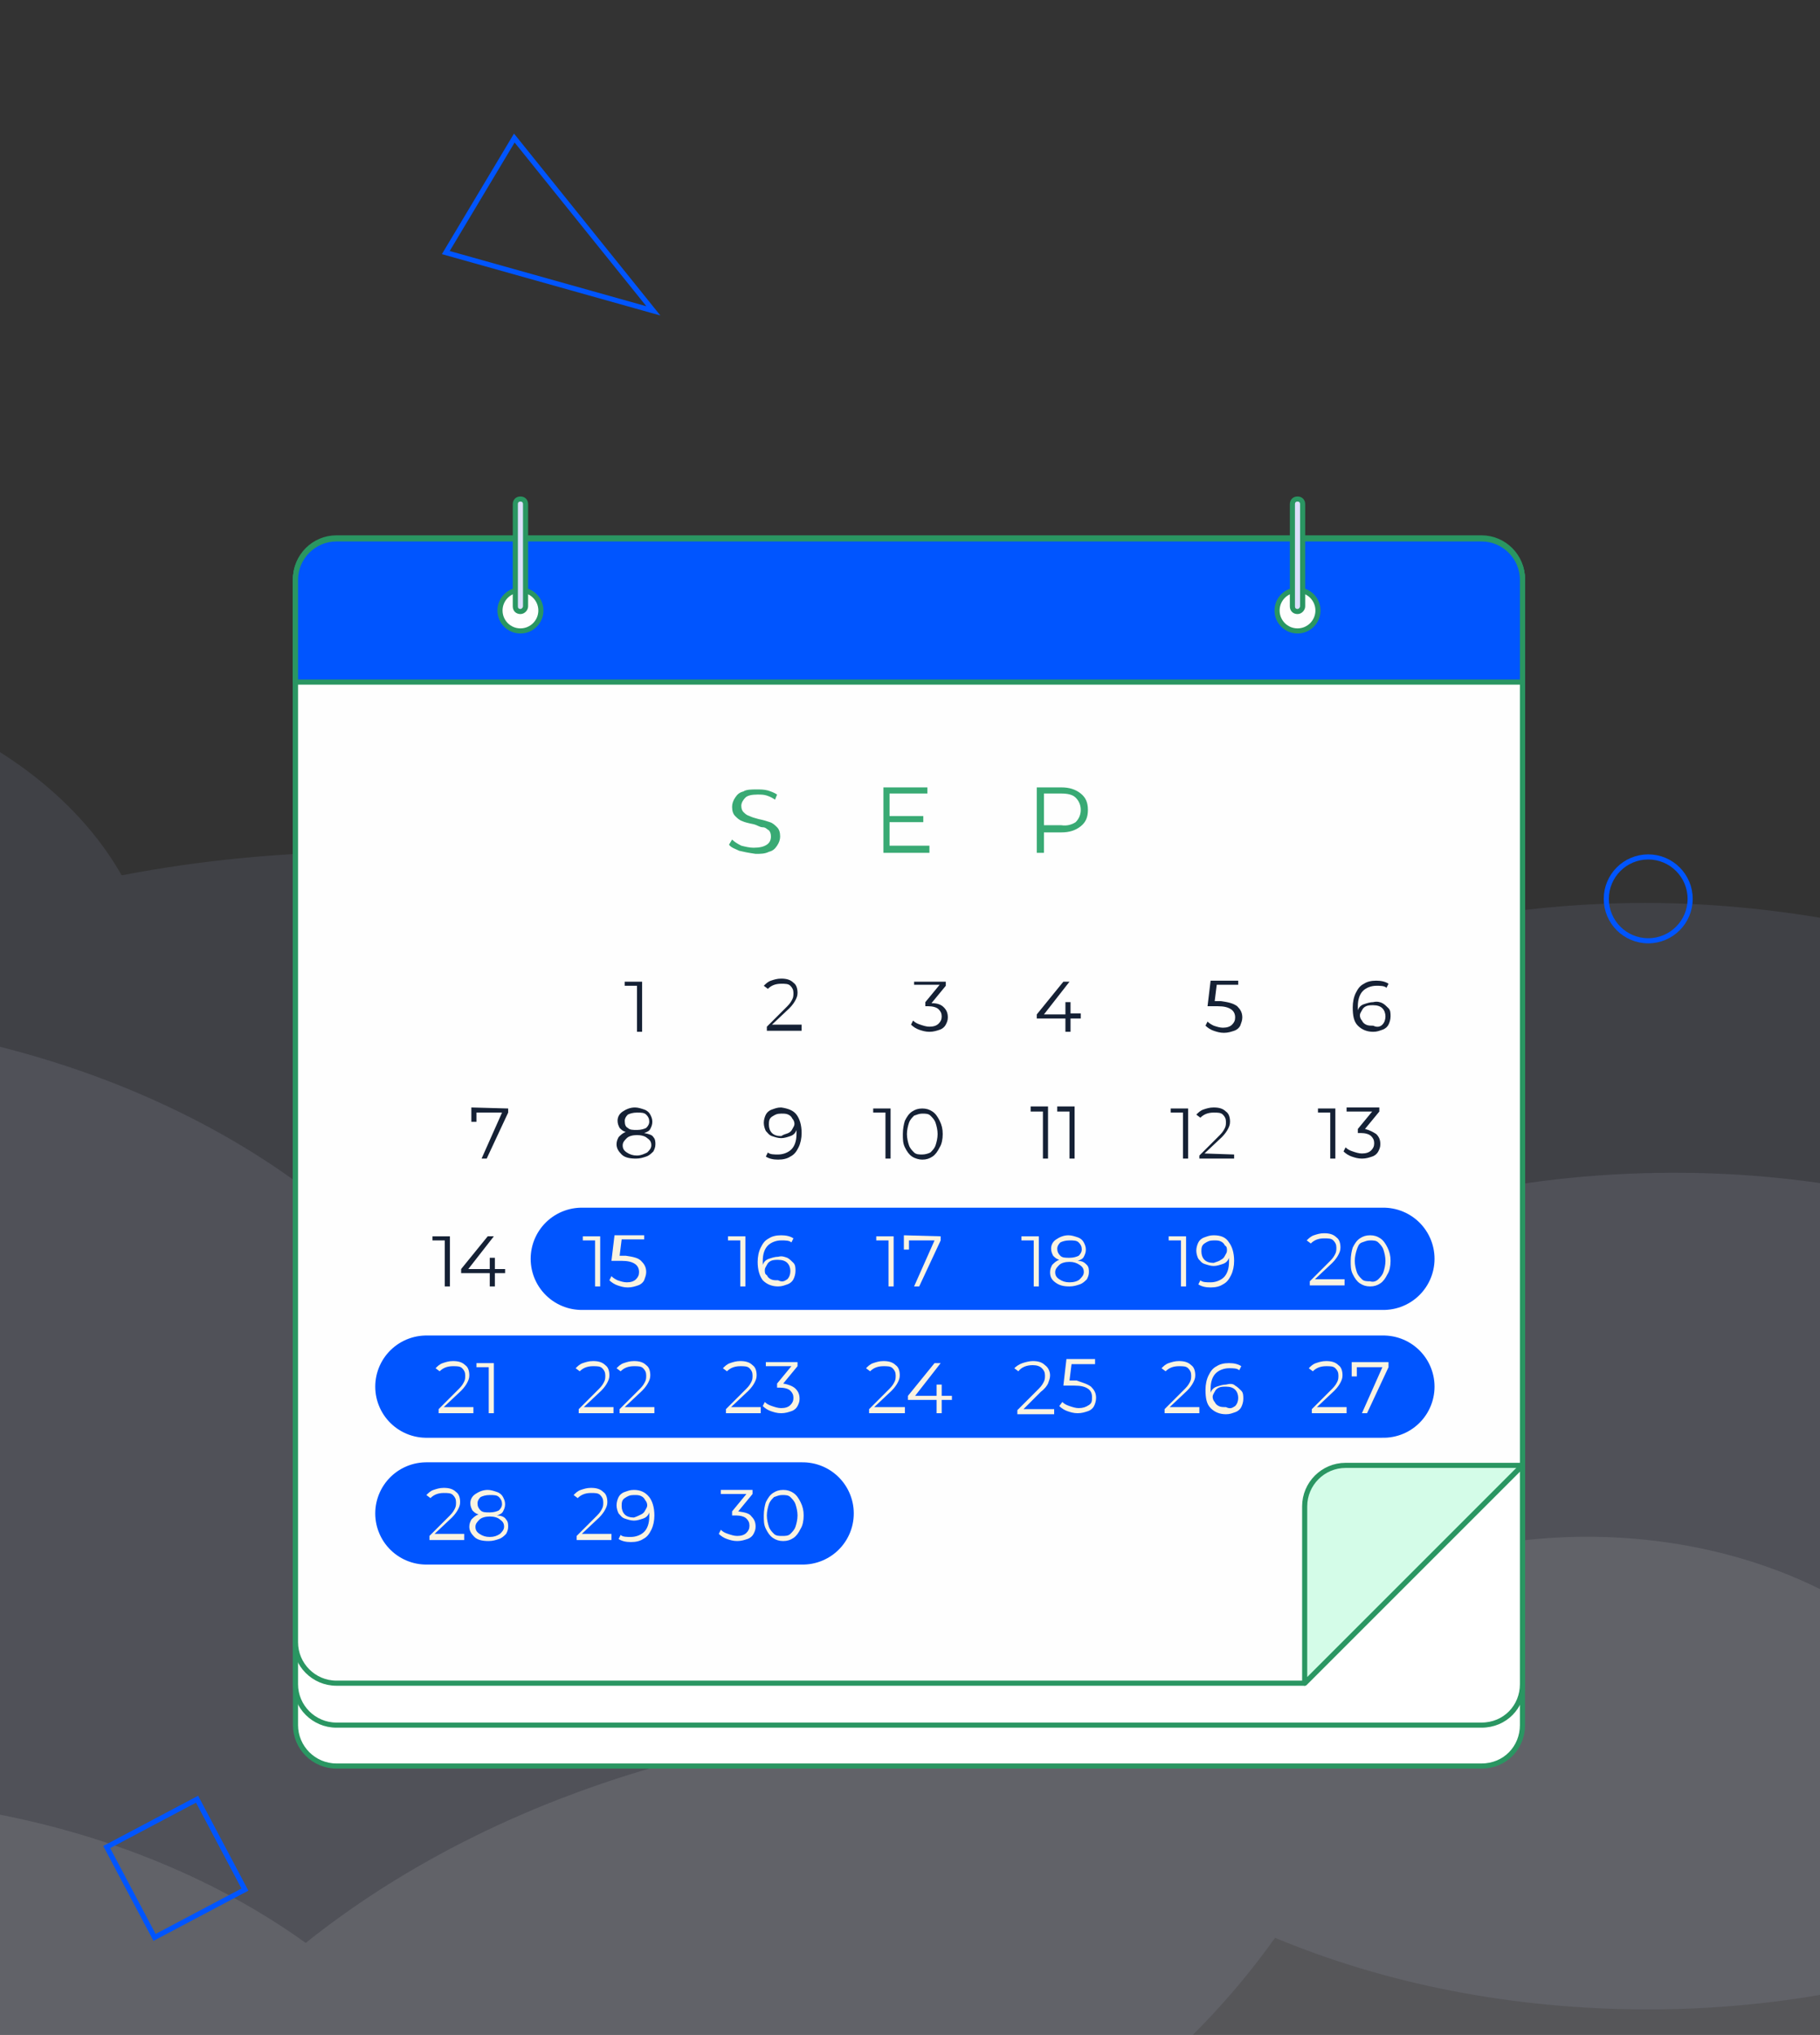 <svg version="1.1" id="Layer_1" xmlns="http://www.w3.org/2000/svg" xmlns:xlink="http://www.w3.org/1999/xlink" x="0" y="0" viewBox="0 0 178 199" style="enable-background:new 0 0 178 199" xml:space="preserve"><rect x="0" y="0" width="178" height="199" fill="#333333" stroke="none"/><style>.st0{clip-path:url(#SVGID_2_)}.st10,.st11,.st5,.st9{fill:#fff;stroke:#2a9662;stroke-width:.5;stroke-linecap:round;stroke-linejoin:round;stroke-miterlimit:10}.st10,.st11,.st9{fill:#fefefe}.st10,.st11{fill:none;stroke:#3f02a8}.st11{fill:#dcdffb;stroke:#2a9662}.st13{fill:#39aa74}.st15{fill:none;stroke:#0055ff;stroke-width:10;stroke-linecap:round;stroke-linejoin:round;stroke-miterlimit:10}.st16{fill:#152135}.st17{fill:#faf3e1}.st21{fill:none;stroke:#0055ff;stroke-width:.5;stroke-miterlimit:10}</style><defs><path id="SVGID_1_" d="M0 0h178v199H0z"/></defs><clipPath id="SVGID_2_"><use xlink:href="#SVGID_1_" style="overflow:visible"/></clipPath><path d="M409.6 96.7c-6.1 0-11.9.7-17.5 1.9-7.2-38.9-52.8-68.9-107.9-68.8-50.8.1-93.4 25.6-105.3 60.1-5.7-1-11.8-1.6-18-1.6-21.1 0-40.1 6.5-53.5 16.9-18-13.5-43.2-21.9-71-21.9-8.5 0-16.7.8-24.5 2.3-6.7-11.8-22.6-20-41.2-20-24.6 0-44.5 14.6-44.5 32.7 0 .6 0 1.3.1 1.9-6.4-1.8-13.2-3-20.3-3.6-12.4-27.1-47.5-46.7-88.7-46.6-51.6.1-93.3 30.7-93.3 68.5v1.8c-6-1.8-12.5-2.7-19.4-2.7-28.5 0-51.5 16.9-51.5 37.8 0 20.8 23.2 37.7 51.6 37.6 22.3 0 41.3-10.4 48.4-24.9 16.8 11.6 39.4 18.7 64.3 18.7 1.5 0 2.9 0 4.3-.1 14.1 19.6 42.3 32.9 74.6 32.8 24.1 0 45.7-7.4 61.1-19.3 18.2 17.4 46.9 28.7 79.2 28.6 38.4 0 71.6-16 88.1-39.3 10.8 4.5 23.2 7 36.5 7 24.6 0 46.4-8.9 59.8-22.4 17.9 9.4 39.9 14.9 63.6 14.9 28.7 0 54.8-8.2 74.2-21.6 11.1 11.9 29.8 19.7 51 19.6 34.1 0 61.6-20.3 61.6-45.2-.1-25-27.7-45.1-61.8-45.1z" style="opacity:.1;fill:#babef7;enable-background:new" class="st0"/><path d="M-202.7 102.8c19.2-.3 37 4.4 51 12.4 5.9-4.9 14.5-8 24.1-8.2 18-.3 32.9 9.9 33.9 22.9 12.5-17.8 37.6-30.1 66.8-30.6 36.2-.6 67.2 17.2 76.1 41.8 11.8.5 22.5 4 30.8 9.5 4.6-1.2 9.5-1.9 14.6-2h.5c10.7-19.5 36.4-33.4 66.9-33.9 28.5-.5 53.7 11 66.4 28.2 2.5-.7 5.1-1.2 7.8-1.5 0-.4-.1-.8-.1-1.2-.5-17.9 18.9-32.8 43.4-33.2 11.9-.2 22.8 3.1 31 8.5 14.4-9.6 33.3-15.5 54.3-15.9 46-.7 84.1 25.9 85.1 59.6s-35.5 61.6-81.5 62.3c-32.7.5-61.5-12.8-75.7-32.7-6.5 14.2-24.6 24.6-46.3 25-11.4.2-22-2.5-30.6-7-13 9.5-30.8 15.5-50.6 15.9-17.4.3-33.5-3.9-46.3-11-6.6 2.8-14.2 4.5-22.3 4.6-9.7.2-18.8-1.9-26.4-5.5-6.9 2.8-14.8 4.4-23.1 4.5-13.7.2-26.3-3.6-35.7-9.9-10.4 4.1-22.3 6.5-34.9 6.8-34.2.6-63.7-15.3-74.4-37.7-4.2 1.5-8.9 2.4-13.9 2.5-4.1.1-8-.4-11.6-1.3-8.5 24.9-39 43.7-75.8 44.3-44.2.7-80.8-24.9-81.7-57.2-1-32.5 34-59.3 78.2-60z" style="opacity:.1;fill:#dcdffb;enable-background:new" class="st0"/><path d="M-247.8 189.6c5.6-.1 11 .3 16.1 1.3 4.8-35.9 45.3-64.5 95.9-65.8 46.6-1.2 86.9 21.2 99.4 52.6 5.2-1.1 10.7-1.8 16.4-1.9 19.4-.5 37.1 5 49.9 14.2 16-12.8 38.7-21.1 64.3-21.8 7.8-.2 15.3.3 22.6 1.5 5.6-11 19.9-18.9 36.9-19.4 22.6-.6 41.5 12.4 42.3 28.9v1.7c5.8-1.8 12-3.1 18.5-3.8 10.2-25.2 41.4-44 79.3-45 47.4-1.2 87.1 25.9 88.7 60.6v1.7c5.4-1.8 11.4-2.8 17.7-3 26.1-.7 48 14.3 49 33.4.9 19.1-19.5 35.2-45.7 35.8-20.5.5-38.4-8.6-45.6-21.7-14.9 11.1-35.3 18.1-58.2 18.7h-4c-12.1 18.3-37.3 31.2-67 32-22.1.6-42.3-5.7-56.9-16.2-15.9 16.4-41.7 27.5-71.3 28.2-35.2.9-66.4-12.9-82.6-33.9-9.7 4.4-21 7-33.2 7.3-22.6.6-43-7-55.9-19.1-16 9.1-35.9 14.7-57.7 15.2-26.4.7-50.7-6.2-69.1-18-9.7 11.2-26.5 18.8-45.9 19.3-31.3.8-57.5-17.1-58.6-40-1-22.8 23.5-42 54.7-42.8z" style="opacity:.1;fill:#fff;enable-background:new" class="st0"/><g class="st0"><defs><path id="SVGID_3_" d="M0 0h178v199H0z"/></defs><clipPath id="SVGID_4_"><use xlink:href="#SVGID_3_" style="overflow:visible"/></clipPath><defs><path id="SVGID_5_" d="M0 0h178v199H0z"/></defs><clipPath id="SVGID_6_"><use xlink:href="#SVGID_5_" style="overflow:visible"/></clipPath><g style="clip-path:url(#SVGID_6_)"><path class="st5" d="M144.9 172.7h-112c-2.2 0-4-1.8-4-4v-112c0-2.2 1.8-4 4-4h112c2.2 0 4 1.8 4 4v112c0 2.2-1.7 4-4 4z"/><path class="st5" d="M144.9 168.7h-112c-2.2 0-4-1.8-4-4v-108c0-2.2 1.8-4 4-4h112c2.2 0 4 1.8 4 4v108c0 2.2-1.7 4-4 4z"/><path d="m148.9 143.3-21.3 21.3H32.9c-2.2 0-4-1.8-4-4v-104c0-2.2 1.8-4 4-4h112c2.2 0 4 1.8 4 4v86.7z" style="fill:#fefefe"/><path d="m148.9 143.3-21.3 21.3H32.9c-2.2 0-4-1.8-4-4v-104c0-2.2 1.8-4 4-4h112c2.2 0 4 1.8 4 4v86.7z" style="fill:none;stroke:#2a9662;stroke-width:.5;stroke-linecap:round;stroke-linejoin:round;stroke-miterlimit:10"/><path d="M148.9 66.7h-120v-10c0-2.2 1.8-4 4-4h112c2.2 0 4 1.8 4 4v10z" style="fill:#0055ff;stroke:#2a9662;stroke-width:.5;stroke-linecap:round;stroke-linejoin:round;stroke-miterlimit:10"/><circle class="st9" cx="50.9" cy="59.7" r="2"/><path class="st10" d="M50.9 49.3v10"/><path class="st11" d="M50.9 59.8c-.3 0-.5-.2-.5-.5v-10c0-.3.2-.5.5-.5s.5.2.5.5v10c0 .2-.2.5-.5.5z"/><circle class="st9" cx="126.9" cy="59.7" r="2"/><path class="st10" d="M126.9 49.3v10"/><path class="st11" d="M126.9 59.8c-.3 0-.5-.2-.5-.5v-10c0-.3.2-.5.5-.5s.5.2.5.5v10c0 .2-.2.5-.5.5z"/></g><defs><path id="SVGID_7_" d="M0 0h178v199H0z"/></defs><clipPath id="SVGID_8_"><use xlink:href="#SVGID_7_" style="overflow:visible"/></clipPath><g style="clip-path:url(#SVGID_8_)"><path class="st13" d="M72.3 83.2c-.4-.2-.8-.3-1-.6l.3-.5c.2.2.5.4.9.6.4.1.8.2 1.2.2.6 0 1-.1 1.3-.3.3-.2.4-.5.4-.8s-.1-.5-.2-.6c-.2-.1-.3-.3-.6-.3s-.5-.2-.9-.3c-.5-.1-.9-.2-1.1-.3-.3-.1-.5-.3-.7-.5s-.3-.5-.3-.9c0-.3.1-.6.3-.9.2-.3.4-.5.8-.6.3-.2.8-.2 1.3-.2.4 0 .7 0 1.1.1.3.1.6.2.9.4l-.2.5c-.3-.2-.5-.3-.8-.4s-.6-.1-.9-.1c-.6 0-1 .1-1.2.3s-.4.5-.4.8.1.5.2.6c.2.2.3.3.6.4.2.1.5.2.9.3.5.1.8.2 1.1.3.3.1.5.3.7.5s.3.5.3.9c0 .3-.1.6-.3.9-.2.3-.4.5-.8.6-.4.2-.8.2-1.3.2-.7-.1-1.2-.2-1.6-.3zM90.9 82.8v.6h-4.5V77h4.3v.6H87v2.2h3.3v.6H87v2.3h3.9v.1zM105.7 77.6c.5.4.7.9.7 1.6s-.2 1.2-.7 1.6-1.1.6-1.9.6h-1.7v2h-.7V77h2.4c.8 0 1.4.2 1.9.6zm-.5 2.8c.3-.3.5-.7.5-1.2s-.2-.9-.5-1.2-.8-.4-1.4-.4h-1.7v3.1h1.7c.6.1 1.1-.1 1.4-.3z"/></g><defs><path id="SVGID_9_" d="M0 0h178v199H0z"/></defs><clipPath id="SVGID_10_"><use xlink:href="#SVGID_9_" style="overflow:visible"/></clipPath><g style="clip-path:url(#SVGID_10_)"><path class="st15" d="M78.5 148H41.7M135.3 135.6H41.7M135.3 123.1H56.9"/><path class="st16" d="M92.3 98.5c.3.3.4.6.4 1 0 .3-.1.5-.2.7s-.3.4-.6.5-.6.2-1 .2-.7-.1-1-.2-.6-.3-.8-.5l.2-.4c.2.2.4.3.7.4.3.1.6.2.9.2.4 0 .7-.1.9-.3.2-.2.3-.4.3-.7 0-.3-.1-.5-.3-.7-.2-.2-.6-.3-1-.3h-.3V98l1.4-1.7h-2.5V96h3.1v.4l-1.4 1.7c.5 0 .9.1 1.2.4zM87.1 108.4v4.9h-.5v-4.5h-1.2v-.4h1.7zM89.2 113.1c-.3-.2-.5-.5-.7-.9s-.2-.8-.2-1.3.1-1 .2-1.3c.2-.4.4-.7.7-.9.3-.2.6-.3 1-.3s.7.1 1 .3c.3.2.5.5.7.9s.3.8.3 1.3-.1 1-.3 1.3c-.2.4-.4.7-.7.9-.3.2-.6.3-1 .3-.3 0-.7-.1-1-.3zm1.8-.4c.2-.2.4-.4.5-.7.1-.3.2-.7.2-1.1s-.1-.8-.2-1.1c-.1-.3-.3-.5-.5-.7s-.5-.2-.8-.2-.5.1-.8.2c-.2.2-.4.4-.5.7-.1.3-.2.7-.2 1.1s.1.8.2 1.1c.1.3.3.5.5.7s.5.2.8.2c.3 0 .6-.1.8-.2z"/><path class="st17" d="M87.4 120.9v4.9h-.5v-4.5h-1.2v-.4h1.7zM92 120.9v.4l-2.1 4.5h-.5l2-4.5h-2.5v.9h-.5v-1.4l3.6.1zM88.5 137.8v.4H85v-.4l2-2c.3-.3.4-.5.5-.7s.1-.4.1-.6c0-.3-.1-.5-.3-.7-.2-.2-.5-.2-.9-.2-.6 0-1 .2-1.3.5l-.4-.3c.2-.2.4-.4.7-.5.3-.1.6-.2 1-.2.5 0 .9.1 1.2.4.3.2.4.6.4 1 0 .3-.1.5-.2.7s-.3.5-.6.8l-1.7 1.6h3v.2zM93.1 136.9h-1v1.3h-.5v-1.3h-2.8v-.4l2.6-3.2h.6l-2.5 3.2h2.1v-1.1h.5v1.1h1v.4z"/><path class="st16" d="M105.7 99.6h-1v1.3h-.5v-1.3h-2.8v-.4L104 96h.6l-2.5 3.2h2.1V98h.5v1.1h1v.5zM102.5 108.2v5.1h-.5v-4.6h-1.2v-.5h1.7zM105.1 108.2v5.1h-.5v-4.6h-1.2v-.5h1.7z"/><path class="st17" d="M101.6 120.9v4.9h-.5v-4.5h-1.2v-.4h1.7zM106.3 123.7c.2.2.2.5.2.7 0 .3-.1.5-.2.7-.2.2-.4.4-.7.5s-.6.2-1 .2c-.6 0-1-.1-1.4-.4s-.5-.6-.5-1c0-.3.1-.5.2-.7.2-.2.4-.4.7-.5-.3-.1-.4-.2-.6-.4-.1-.2-.2-.4-.2-.7 0-.4.2-.7.5-.9s.7-.4 1.2-.4c.3 0 .6.1.9.2s.5.3.6.5.2.4.2.7c0 .3-.1.5-.2.7s-.3.3-.6.4c.5 0 .7.2.9.4zm-.7 1.4c.2-.2.4-.4.4-.7s-.1-.5-.4-.7-.6-.3-1-.3-.8.1-1 .3-.4.4-.4.7c0 .3.1.5.4.7s.6.3 1 .3.8-.1 1-.3zm-1.9-2.3c.2.2.5.2.9.2s.7-.1.9-.2c.2-.2.3-.4.3-.6 0-.3-.1-.5-.3-.7-.2-.2-.5-.2-.9-.2s-.7.1-.9.2c-.2.2-.3.4-.3.6 0 .3.1.5.3.7zM103.1 137.8v.5h-3.6v-.4l2.1-2.1c.3-.3.4-.5.5-.7s.1-.4.1-.6c0-.3-.1-.5-.3-.7-.2-.2-.5-.3-.9-.3-.6 0-1.1.2-1.4.6l-.4-.3c.2-.2.5-.4.8-.5s.7-.2 1-.2c.5 0 .9.1 1.2.4.3.2.5.6.5 1 0 .3-.1.5-.2.8-.1.2-.3.5-.7.8l-1.7 1.7h3zM106.7 135.6c.3.3.5.6.5 1.1 0 .3-.1.6-.2.8s-.3.4-.6.5c-.3.1-.6.2-1 .2s-.7-.1-1-.2c-.3-.1-.6-.3-.8-.5l.3-.4c.2.2.4.3.7.4.3.1.6.2.9.2.4 0 .7-.1 1-.3s.3-.4.3-.8c0-.3-.1-.6-.4-.8s-.7-.3-1.3-.3H104l.3-2.6h2.8v.5h-2.3l-.2 1.6h.7c.5.2 1 .3 1.4.6z"/><path class="st16" d="M121 98.4c.3.3.5.6.5 1.1 0 .3-.1.5-.2.8-.1.2-.3.4-.6.5-.3.1-.6.2-1 .2s-.7-.1-1-.2-.6-.3-.8-.5l.2-.4c.2.2.4.3.6.4.3.1.6.2.9.2.4 0 .7-.1.9-.3s.3-.4.3-.7c0-.3-.1-.6-.4-.8-.3-.2-.7-.3-1.3-.3h-1l.3-2.5h2.7v.4H119l-.2 1.6h.6c.7.1 1.2.2 1.6.5zM116.2 108.4v4.9h-.5v-4.5h-1.2v-.4h1.7zM120.7 112.9v.4h-3.4v-.3l2-2c.3-.3.4-.5.5-.7s.1-.4.1-.6c0-.3-.1-.5-.3-.7-.2-.2-.5-.2-.9-.2-.6 0-1 .2-1.3.5l-.4-.3c.2-.2.4-.4.7-.5.3-.1.6-.2 1-.2.5 0 .9.1 1.2.4.3.2.4.6.4 1 0 .3-.1.5-.2.7s-.3.5-.6.8l-1.7 1.6 2.9.1z"/><path class="st17" d="M116 120.9v4.9h-.5v-4.5h-1.2v-.4h1.7zM120.2 121.5c.3.4.5 1 .5 1.8 0 .5-.1 1-.3 1.4s-.4.7-.8.9c-.3.2-.7.3-1.2.3s-.9-.1-1.2-.3l.2-.4c.2.2.6.2 1 .2.5 0 1-.2 1.3-.5s.5-.8.5-1.5v-.4c-.1.3-.3.5-.6.6-.3.1-.6.2-.9.2s-.6-.1-.9-.2-.4-.3-.6-.5c-.1-.2-.2-.5-.2-.8s.1-.6.2-.8.3-.4.6-.5c.3-.1.5-.2.9-.2.7 0 1.2.2 1.5.7zm-.8 1.7c.2-.1.3-.2.4-.4.1-.2.2-.3.2-.5s0-.4-.2-.5c-.1-.2-.2-.3-.4-.4-.2-.1-.4-.1-.7-.1-.4 0-.6.1-.9.3s-.3.5-.3.8.1.6.3.8c.2.2.5.3.9.3.3-.1.6-.2.7-.3zM117.3 137.8v.4h-3.4v-.4l2-2c.3-.3.4-.5.5-.7s.1-.4.1-.6c0-.3-.1-.5-.3-.7-.2-.2-.5-.2-.9-.2-.6 0-1 .2-1.3.5l-.4-.3c.2-.2.4-.4.7-.5.3-.1.6-.2 1-.2.5 0 .9.1 1.2.4.3.2.4.6.4 1 0 .3-.1.5-.2.7s-.3.5-.6.8l-1.7 1.6h2.9v.2zM120.8 135.5c.2.1.4.3.6.5s.2.5.2.8-.1.6-.2.8-.3.4-.6.5c-.3.1-.5.2-.9.2-.6 0-1.1-.2-1.5-.6s-.5-1-.5-1.8c0-.5.1-1 .3-1.4.2-.4.4-.7.8-.9.3-.2.7-.3 1.2-.3s.9.1 1.2.3l-.2.4c-.2-.2-.6-.2-1-.2-.5 0-1 .2-1.3.5s-.5.8-.5 1.5v.4c.1-.3.3-.5.6-.6.3-.1.6-.2.9-.2.4-.1.7-.1.9.1zm0 2c.2-.2.3-.5.3-.8s-.1-.6-.3-.8c-.2-.2-.5-.3-.9-.3-.2 0-.5 0-.7.1s-.3.2-.4.4-.2.3-.2.5.1.4.2.5c.1.2.2.3.4.4.2.1.4.1.7.1.4.2.6.1.9-.1z"/><path class="st16" d="M135.2 98.1c.2.1.4.3.6.5s.2.5.2.8-.1.6-.2.8-.3.4-.6.5-.5.2-.9.2c-.6 0-1.1-.2-1.5-.6s-.5-1-.5-1.8c0-.5.1-1 .3-1.4s.4-.7.8-.9c.3-.2.7-.3 1.2-.3s.9.1 1.2.3l-.2.4c-.2-.2-.6-.2-1-.2-.5 0-1 .2-1.3.5s-.5.8-.5 1.5v.4c.1-.3.3-.5.6-.6s.6-.2.9-.2c.4-.1.7 0 .9.1zm0 2.1c.2-.2.3-.5.3-.8s-.1-.6-.3-.8c-.2-.2-.5-.3-.9-.3-.2 0-.5 0-.7.1s-.3.2-.4.4c-.1.2-.2.3-.2.5s.1.4.2.5c.1.2.2.3.4.4s.4.1.7.1c.4.2.7.1.9-.1zM130.6 108.4v4.9h-.5v-4.5h-1.2v-.4h1.7zM134.6 110.9c.3.3.4.6.4 1 0 .3-.1.5-.2.7-.1.2-.3.4-.6.5s-.6.2-1 .2-.7-.1-1-.2-.6-.3-.8-.5l.2-.4c.2.2.4.3.7.4s.6.2.9.2c.4 0 .7-.1.9-.3.2-.2.3-.4.3-.7 0-.3-.1-.5-.3-.7s-.6-.3-1-.3h-.3v-.4l1.4-1.7h-2.5v-.4h3.2v.4l-1.4 1.7c.4.1.8.3 1.1.5z"/><path class="st17" d="M131.5 125.3v.4h-3.4v-.4l2-2c.3-.3.4-.5.5-.7s.1-.4.1-.6c0-.3-.1-.5-.3-.7s-.5-.2-.9-.2c-.6 0-1 .2-1.3.5l-.4-.3c.2-.2.4-.4.7-.5s.6-.2 1-.2c.5 0 .9.1 1.2.4.3.2.4.6.4 1 0 .3-.1.5-.2.7-.1.2-.3.5-.6.8l-1.7 1.6h2.9v.2zM133 125.5c-.3-.2-.5-.5-.7-.9s-.2-.8-.2-1.3.1-1 .2-1.3c.2-.4.4-.7.7-.9.3-.2.6-.3 1-.3s.7.1 1 .3c.3.2.5.5.7.9s.3.8.3 1.3-.1 1-.3 1.3c-.2.4-.4.7-.7.9-.3.2-.6.3-1 .3s-.7-.1-1-.3zm1.8-.4c.2-.2.4-.4.5-.7.1-.3.2-.7.2-1.1s-.1-.8-.2-1.1c-.1-.3-.3-.5-.5-.7s-.5-.2-.8-.2-.5.1-.8.2-.4.4-.5.7c-.1.3-.2.7-.2 1.1s.1.8.2 1.1c.1.3.3.5.5.7s.5.2.8.2c.3.1.6 0 .8-.2zM131.7 137.8v.4h-3.4v-.4l2-2c.3-.3.4-.5.5-.7s.1-.4.1-.6c0-.3-.1-.5-.3-.7s-.5-.2-.9-.2c-.6 0-1 .2-1.3.5l-.4-.3c.2-.2.4-.4.7-.5s.6-.2 1-.2c.5 0 .9.1 1.2.4.3.2.4.6.4 1 0 .3-.1.5-.2.7-.1.2-.3.5-.6.8l-1.7 1.6h2.9v.2zM135.8 133.3v.4l-2.1 4.5h-.5l2-4.5h-2.5v.9h-.5v-1.4h3.6v.1z"/><path class="st16" d="M49.7 108.4v.4l-2.1 4.5h-.5l2-4.5h-2.5v.9h-.5v-1.4l3.6.1zM44 120.9v4.9h-.5v-4.5h-1.2v-.4H44zM49.4 124.5h-1v1.3h-.5v-1.3h-2.8v-.4l2.6-3.2h.6l-2.5 3.2h2.1V123h.5v1.1h1v.4z"/><path class="st17" d="M46.3 137.8v.4h-3.4v-.4l2-2c.3-.3.4-.5.5-.7s.1-.4.1-.6c0-.3-.1-.5-.3-.7s-.5-.2-.9-.2c-.6 0-1 .2-1.3.5l-.4-.3c.2-.2.4-.4.7-.5s.6-.2 1-.2c.5 0 .9.1 1.2.4.3.2.4.6.4 1 0 .3-.1.5-.2.7-.1.2-.3.5-.6.8l-1.7 1.6h2.9v.2zM48.3 133.3v4.9h-.5v-4.5h-1.2v-.4h1.7zM45.4 150.2v.4H42v-.4l2-2c.3-.3.4-.5.5-.7s.1-.4.1-.6c0-.3-.1-.5-.3-.7s-.5-.2-.9-.2c-.6 0-1 .2-1.3.5l-.4-.3c.2-.2.4-.4.7-.5s.6-.2 1-.2c.5 0 .9.1 1.2.4.3.2.4.6.4 1 0 .3-.1.5-.2.7-.1.2-.3.5-.6.8l-1.7 1.6h2.9v.2zM49.5 148.6c.2.2.2.5.2.7 0 .3-.1.5-.2.7-.2.2-.4.4-.7.5s-.6.2-1 .2c-.6 0-1.1-.1-1.4-.4s-.5-.6-.5-1c0-.3.1-.5.2-.7.2-.2.4-.4.7-.5-.3-.1-.4-.2-.6-.4-.1-.2-.2-.4-.2-.7 0-.4.2-.7.5-.9s.7-.4 1.2-.4c.3 0 .6.1.9.2.3.1.5.3.6.5s.2.4.2.7-.1.5-.2.7c-.1.2-.3.3-.6.4.5 0 .8.2.9.4zm-.6 1.4c.2-.2.4-.4.4-.7s-.1-.5-.4-.7c-.2-.2-.6-.3-1-.3s-.8.1-1 .3-.4.4-.4.7.1.5.4.7.6.3 1 .3.7-.1 1-.3zm-1.9-2.3c.2.2.5.2.9.2s.7-.1.9-.2c.2-.2.3-.4.3-.6 0-.3-.1-.5-.3-.7s-.5-.2-.9-.2-.7.1-.9.2c-.2.2-.3.4-.3.6 0 .3.1.5.3.7z"/><path class="st16" d="M62.8 96v4.9h-.5v-4.5h-1.2V96h1.7zM63.9 111.2c.2.2.2.5.2.7 0 .3-.1.5-.2.7-.2.2-.4.4-.7.5s-.6.2-1 .2c-.6 0-1.1-.1-1.4-.4s-.5-.6-.5-1c0-.3.1-.5.2-.7.2-.2.4-.4.7-.5-.3-.1-.4-.2-.6-.4-.1-.2-.2-.4-.2-.7 0-.4.2-.7.5-.9.3-.2.7-.4 1.2-.4.3 0 .6.1.9.2.3.1.5.3.6.5s.2.4.2.7c0 .3-.1.5-.2.7-.1.2-.3.3-.6.4.5.1.8.2.9.4zm-.6 1.5c.2-.2.4-.4.4-.7s-.1-.5-.4-.7c-.2-.2-.6-.3-1-.3s-.8.1-1 .3c-.2.2-.4.4-.4.7 0 .3.1.5.4.7s.6.3 1 .3.8-.2 1-.3zm-1.9-2.4c.2.2.5.2.9.2s.7-.1.9-.2c.2-.2.3-.4.3-.6 0-.3-.1-.5-.3-.7s-.5-.2-.9-.2-.7.1-.9.2c-.2.2-.3.4-.3.6 0 .4.1.6.3.7z"/><path class="st17" d="M58.7 120.9v4.9h-.5v-4.5H57v-.4h1.7zM62.7 123.3c.3.3.5.6.5 1.1 0 .3-.1.5-.2.8-.1.2-.3.4-.6.5s-.6.2-1 .2-.7-.1-1-.2-.6-.3-.8-.5l.2-.4c.2.2.4.3.6.4.3.1.6.2.9.2.4 0 .7-.1.9-.3.2-.2.3-.4.3-.7 0-.3-.1-.6-.4-.8-.3-.2-.7-.3-1.3-.3h-1l.3-2.5H63v.4h-2.2l-.2 1.6h.6c.7.1 1.2.2 1.5.5zM60 137.8v.4h-3.4v-.4l2-2c.3-.3.4-.5.5-.7s.1-.4.1-.6c0-.3-.1-.5-.3-.7s-.5-.2-.9-.2c-.6 0-1 .2-1.3.5l-.4-.3c.2-.2.4-.4.7-.5s.6-.2 1-.2c.5 0 .9.1 1.2.4.3.2.4.6.4 1 0 .3-.1.5-.2.7-.1.2-.3.5-.6.8l-1.7 1.6H60v.2zM64 137.8v.4h-3.4v-.4l2-2c.3-.3.4-.5.5-.7s.1-.4.1-.6c0-.3-.1-.5-.3-.7s-.5-.2-.9-.2c-.6 0-1 .2-1.3.5l-.4-.3c.2-.2.4-.4.7-.5s.6-.2 1-.2c.5 0 .9.1 1.2.4.3.2.4.6.4 1 0 .3-.1.5-.2.7-.1.2-.3.5-.6.8l-1.7 1.6H64v.2zM59.8 150.2v.4h-3.4v-.4l2-2c.3-.3.4-.5.5-.7s.1-.4.1-.6c0-.3-.1-.5-.3-.7s-.5-.2-.9-.2c-.6 0-1 .2-1.3.5l-.4-.3c.2-.2.4-.4.7-.5s.6-.2 1-.2c.5 0 .9.1 1.2.4.3.2.4.6.4 1 0 .3-.1.5-.2.7-.1.2-.3.5-.6.8l-1.7 1.6h2.9v.2zM63.5 146.4c.3.4.5 1 .5 1.8 0 .5-.1 1-.3 1.4s-.4.7-.8.9c-.3.2-.7.3-1.2.3s-.9-.1-1.2-.3l.2-.4c.2.2.6.2 1 .2.5 0 1-.2 1.3-.5s.5-.8.5-1.5v-.4c-.1.3-.3.5-.6.6s-.6.2-.9.2c-.3 0-.6-.1-.9-.2-.3-.1-.4-.3-.6-.5-.1-.2-.2-.5-.2-.8s.1-.6.2-.8c.1-.2.3-.4.6-.5s.5-.2.9-.2c.6 0 1.1.2 1.5.7zm-.8 1.7c.2-.1.3-.2.4-.4.1-.2.2-.3.2-.5s-.1-.4-.2-.5c-.1-.2-.2-.3-.4-.4-.2-.1-.4-.1-.7-.1-.4 0-.6.1-.9.3s-.3.5-.3.8.1.6.3.8.5.3.9.3c.3-.1.5-.2.7-.3z"/><path class="st16" d="M78.4 100.4v.4H75v-.4l2-2c.3-.3.4-.5.5-.7s.1-.4.1-.6c0-.3-.1-.5-.3-.7-.2-.2-.5-.2-.9-.2-.6 0-1 .2-1.3.5l-.4-.3c.2-.2.4-.4.7-.5.3-.1.6-.2 1-.2.5 0 .9.1 1.2.4.3.2.4.6.4 1 0 .3-.1.5-.2.7s-.3.5-.6.8l-1.7 1.6h2.9v.2zM77.9 109c.3.4.5 1 .5 1.8 0 .5-.1 1-.3 1.4-.2.4-.4.7-.8.9-.3.2-.7.3-1.2.3s-.9-.1-1.2-.3l.2-.4c.2.2.6.2 1 .2.5 0 1-.2 1.3-.5s.5-.8.5-1.5v-.4c-.1.3-.3.5-.6.6-.3.1-.6.2-.9.2s-.6-.1-.9-.2-.4-.3-.6-.5c-.1-.2-.2-.5-.2-.8s.1-.6.2-.8c.1-.2.3-.4.6-.5.3-.1.5-.2.9-.2.7.1 1.2.3 1.5.7zm-.8 1.8c.2-.1.3-.2.4-.4.1-.2.2-.3.2-.5s-.1-.4-.2-.5c-.1-.2-.2-.3-.4-.4-.2-.1-.4-.1-.7-.1-.4 0-.6.1-.9.3s-.3.5-.3.8.1.6.3.8c.2.2.5.3.9.3.3-.2.5-.2.7-.3z"/><path class="st17" d="M72.9 120.9v4.9h-.5v-4.5h-1.2v-.4h1.7zM77 123c.2.1.4.3.6.5s.2.5.2.8-.1.6-.2.8c-.1.2-.3.4-.6.5-.3.1-.5.2-.9.2-.6 0-1.1-.2-1.5-.6-.3-.4-.5-1-.5-1.8 0-.5.1-1 .3-1.4s.4-.7.8-.9c.3-.2.7-.3 1.2-.3s.9.1 1.2.3l-.2.4c-.2-.2-.6-.2-1-.2-.5 0-1 .2-1.3.5s-.5.8-.5 1.5v.4c.1-.3.3-.5.6-.6.3-.1.6-.2.9-.2.4-.1.6 0 .9.1zm0 2.1c.2-.2.3-.5.3-.8s-.1-.6-.3-.8c-.2-.2-.5-.3-.9-.3-.2 0-.5 0-.7.1s-.3.2-.4.4c-.1.2-.2.3-.2.5s0 .4.2.5c.1.2.2.3.4.4.2.1.4.1.7.1.4.2.6.1.9-.1zM74.4 137.8v.4H71v-.4l2-2c.3-.3.4-.5.5-.7s.1-.4.1-.6c0-.3-.1-.5-.3-.7-.2-.2-.5-.2-.9-.2-.6 0-1 .2-1.3.5l-.4-.3c.2-.2.4-.4.7-.5.3-.1.6-.2 1-.2.5 0 .9.1 1.2.4.3.2.4.6.4 1 0 .3-.1.5-.2.7s-.3.5-.6.8l-1.7 1.6h2.9v.2zM77.8 135.8c.3.3.4.6.4 1 0 .3-.1.5-.2.7s-.3.4-.6.5c-.3.1-.6.2-1 .2s-.7-.1-1-.2c-.3-.1-.6-.3-.8-.5l.2-.4c.2.2.4.3.7.4.3.1.6.2.9.2.4 0 .7-.1.9-.3.2-.2.3-.4.3-.7s-.1-.5-.3-.7c-.2-.2-.6-.3-1-.3H76v-.4l1.4-1.7h-2.5v-.4H78v.4l-1.4 1.7c.6.1 1 .3 1.2.5zM73.5 148.3c.3.3.4.6.4 1 0 .3-.1.5-.2.7s-.3.4-.6.5c-.3.1-.6.2-1 .2s-.7-.1-1-.2c-.3-.1-.6-.3-.8-.5l.2-.4c.2.2.4.3.7.4.3.1.6.2.9.2.4 0 .7-.1.9-.3.2-.2.3-.4.3-.7s-.1-.5-.3-.7c-.2-.2-.6-.3-1-.3h-.4v-.4l1.4-1.7h-2.5v-.4h3.1v.4l-1.4 1.7c.7.1 1.1.2 1.3.5zM75.6 150.4c-.3-.2-.5-.5-.7-.9s-.2-.8-.2-1.3.1-1 .2-1.3c.2-.4.4-.7.7-.9.3-.2.6-.3 1-.3s.7.1 1 .3.5.5.7.9.3.8.3 1.3-.1 1-.3 1.3c-.2.4-.4.7-.7.9-.3.2-.6.3-1 .3s-.7-.1-1-.3zm1.7-.4c.2-.2.4-.4.5-.7s.2-.7.2-1.1-.1-.8-.2-1.1-.3-.5-.5-.7-.5-.2-.8-.2-.5.1-.8.2c-.2.2-.4.4-.5.7s-.2.7-.2 1.1.1.8.2 1.1.3.5.5.7.5.2.8.2.6 0 .8-.2z"/></g><defs><path id="SVGID_11_" d="M0 0h178v199H0z"/></defs><clipPath id="SVGID_12_"><use xlink:href="#SVGID_11_" style="overflow:visible"/></clipPath><path d="M148.9 143.3h-17.3c-2.2 0-4 1.8-4 4v17.3l21.3-21.3z" style="clip-path:url(#SVGID_12_);fill:#d4fce8;stroke:#2a9662;stroke-width:.5;stroke-linecap:round;stroke-linejoin:round;stroke-miterlimit:10"/><defs><path id="SVGID_13_" d="M0 0h178v199H0z"/></defs><clipPath id="SVGID_14_"><use xlink:href="#SVGID_13_" style="overflow:visible"/></clipPath><path id="XMLID_1_" style="clip-path:url(#SVGID_14_);fill:none" d="M0 0h178v190H0z"/><defs><path id="SVGID_15_" d="M0 0h178v199H0z"/></defs><clipPath id="SVGID_16_"><use xlink:href="#SVGID_15_" style="overflow:visible"/></clipPath><g style="clip-path:url(#SVGID_16_)"><path transform="rotate(-27.893 17.205 182.713)" class="st21" d="M12.2 177.7h10v10h-10z"/><circle class="st21" cx="161.2" cy="87.9" r="4.1"/><path class="st21" d="m43.6 24.7 20.3 5.7-13.6-16.9z"/></g><defs><path id="SVGID_17_" d="M0 0h178v199H0z"/></defs><clipPath id="SVGID_18_"><use xlink:href="#SVGID_17_" style="overflow:visible"/></clipPath><path style="clip-path:url(#SVGID_18_);fill:none" d="M0 0h178v199H0z"/></g></svg>
